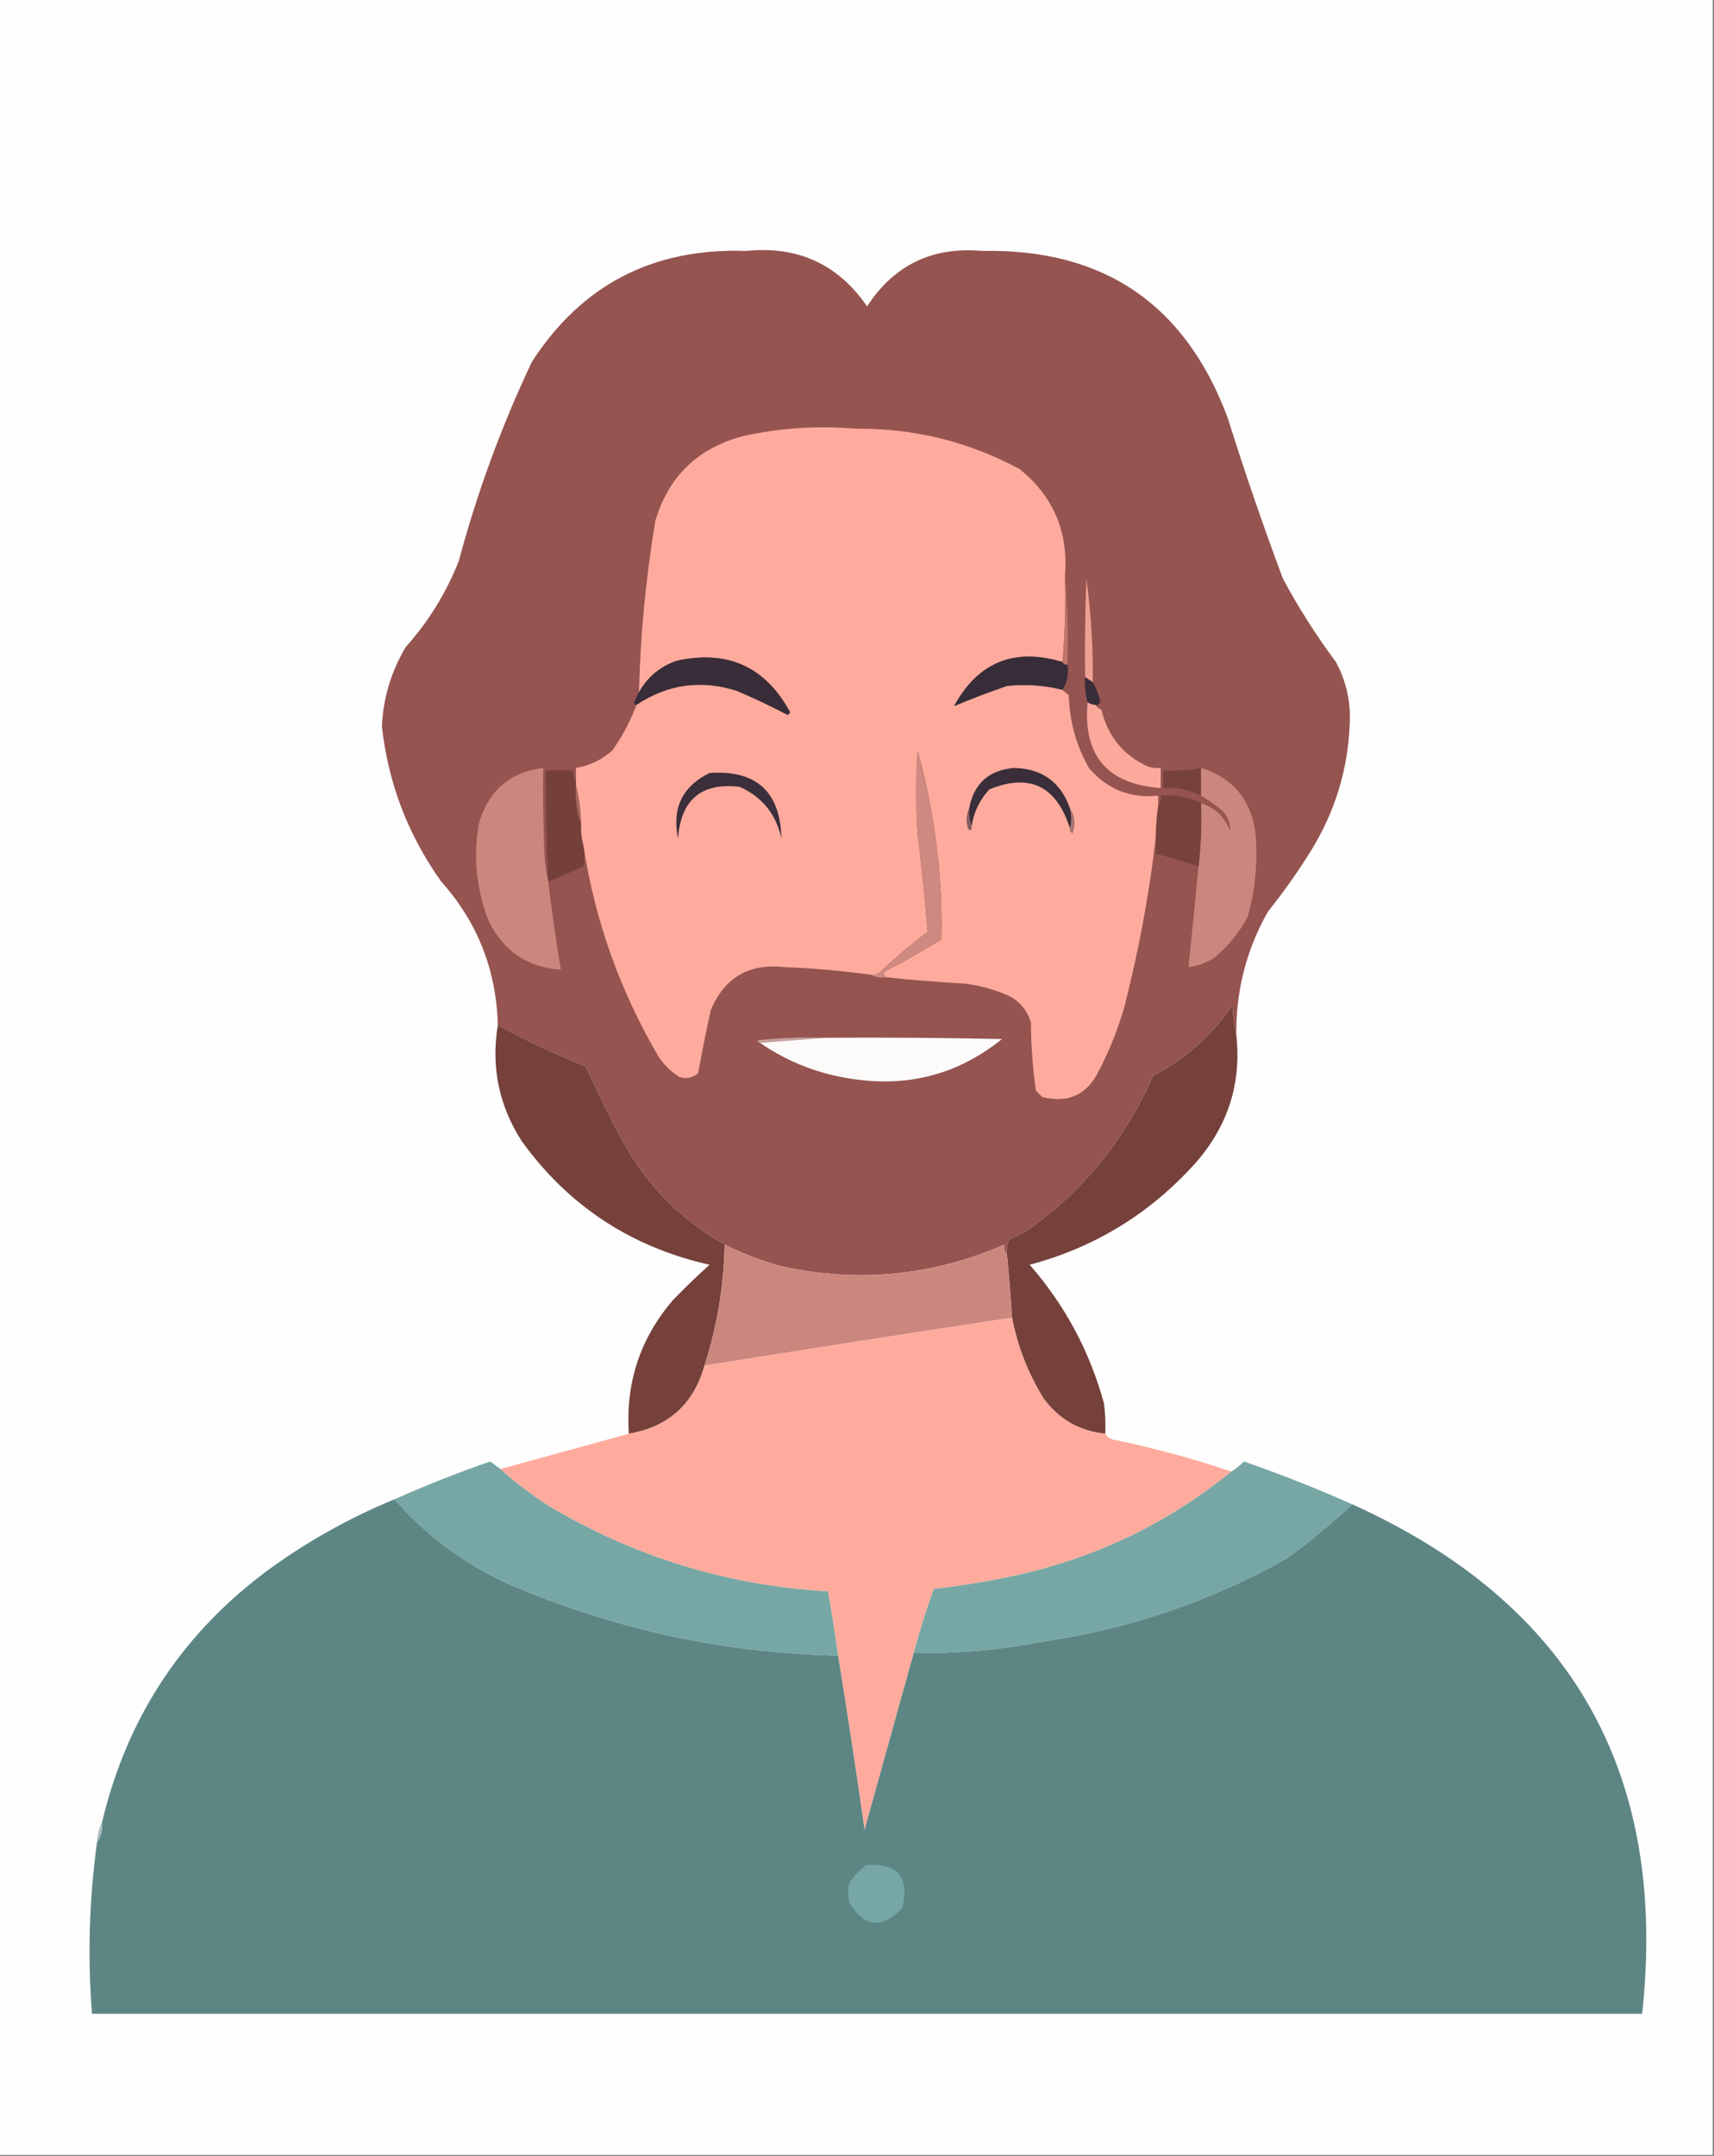 <?xml version="1.0" encoding="UTF-8"?>
<!DOCTYPE svg PUBLIC "-//W3C//DTD SVG 1.1//EN" "http://www.w3.org/Graphics/SVG/1.1/DTD/svg11.dtd">
<svg xmlns="http://www.w3.org/2000/svg" version="1.1" width="680px" height="855px" style="shape-rendering:geometricPrecision; text-rendering:geometricPrecision; image-rendering:optimizeQuality; fill-rule:evenodd; clip-rule:evenodd" xmlns:xlink="http://www.w3.org/1999/xlink">
<rect width="100%" height="100%" fill="#808080" stroke="none"/>
<g><path style="opacity:1" fill="#fefefe" d="M -0.5,-0.5 C 226.167,-0.5 452.833,-0.5 679.5,-0.5C 679.5,284.5 679.5,569.5 679.5,854.5C 452.833,854.5 226.167,854.5 -0.5,854.5C -0.5,569.5 -0.5,284.5 -0.5,-0.5 Z"/></g>
<g><path style="opacity:1" fill="#955450" d="M 490.5,410.5 C 489.676,406.688 489.176,402.688 489,398.5C 480.833,410.503 470.333,419.836 457.5,426.5C 446.522,451.643 429.855,472.143 407.5,488C 405.167,489.167 402.833,490.333 400.5,491.5C 399.534,493.396 399.201,495.396 399.5,497.5C 398.566,496.432 398.232,495.099 398.5,493.5C 369.84,505.966 340.173,508.799 309.5,502C 301.79,499.824 294.456,496.991 287.5,493.5C 270.163,483.663 256.663,469.996 247,452.5C 241.77,442.776 236.936,432.943 232.5,423C 220.477,418.114 208.81,412.614 197.5,406.5C 196.946,384.656 189.446,365.656 175,349.5C 161.858,331.081 154.025,310.581 151.5,288C 152.041,276.709 155.208,266.209 161,256.5C 169.981,246.491 176.981,235.158 182,222.5C 189.315,195.212 198.982,168.879 211,143.5C 230.766,112.915 259.1,98.249 296,99.5C 316.499,97.421 332.499,104.754 344,121.5C 354.659,105.101 369.825,97.767 389.5,99.5C 437.648,98.484 470.148,120.484 487,165.5C 493.759,187.021 501.092,208.354 509,229.5C 515.21,241.035 522.21,252.035 530,262.5C 534.04,269.994 535.873,277.994 535.5,286.5C 534.884,304.851 529.717,321.851 520,337.5C 514.825,345.851 509.158,353.851 503,361.5C 494.433,376.703 490.266,393.036 490.5,410.5 Z"/></g>
<g><path style="opacity:1" fill="#feab9d" d="M 422.5,228.5 C 422.828,240.012 422.495,251.346 421.5,262.5C 402.36,256.742 388.027,262.575 378.5,280C 385.26,277.137 392.26,274.471 399.5,272C 406.932,271.221 414.265,271.721 421.5,273.5C 422.172,274.267 423.005,274.934 424,275.5C 424.275,285.899 426.941,295.565 432,304.5C 439.2,312.958 448.367,316.625 459.5,315.5C 459.5,316.833 459.5,318.167 459.5,319.5C 458.92,323.81 458.586,328.143 458.5,332.5C 455.861,354.984 451.695,377.317 446,399.5C 443.497,408.171 440.164,416.505 436,424.5C 431.4,434.048 423.9,437.548 413.5,435C 412.667,434.167 411.833,433.333 411,432.5C 409.722,423.601 409.055,414.601 409,405.5C 407.622,400.792 404.788,397.292 400.5,395C 394.765,392.399 388.765,390.733 382.5,390C 372.139,389.423 361.806,388.589 351.5,387.5C 350.402,386.603 350.402,385.77 351.5,385C 358.996,381.086 366.329,376.92 373.5,372.5C 373.873,356.428 372.706,340.428 370,324.5C 368.534,315.362 366.534,306.362 364,297.5C 363.333,308.5 363.333,319.5 364,330.5C 365.622,343.511 366.956,356.511 368,369.5C 361.207,374.625 354.707,380.125 348.5,386C 347.552,386.483 346.552,386.649 345.5,386.5C 334.22,384.936 322.887,383.936 311.5,383.5C 297.347,381.822 287.514,387.489 282,400.5C 280.146,408.821 278.479,417.154 277,425.5C 274.847,427.444 272.347,427.944 269.5,427C 266,424.833 263.167,422 261,418.5C 245.879,392.631 236.045,364.965 231.5,335.5C 230.701,332.57 230.368,329.57 230.5,326.5C 230.392,321.29 229.725,316.29 228.5,311.5C 228.5,310.833 228.5,310.167 228.5,309.5C 228.5,307.833 228.5,306.167 228.5,304.5C 233.977,303.613 238.81,301.279 243,297.5C 246.974,291.884 250.14,285.884 252.5,279.5C 264.948,271.215 278.281,269.381 292.5,274C 299.319,276.91 305.985,280.077 312.5,283.5C 312.833,283.167 313.167,282.833 313.5,282.5C 303.714,264.398 288.714,257.565 268.5,262C 261.87,264.301 256.87,268.468 253.5,274.5C 254.051,251.883 256.218,229.216 260,206.5C 265.213,188.955 276.713,177.788 294.5,173C 309.319,169.672 324.319,168.672 339.5,170C 362.59,169.756 384.257,175.089 404.5,186C 417.951,196.811 423.951,210.977 422.5,228.5 Z"/></g>
<g><path style="opacity:1" fill="#bd756d" d="M 422.5,228.5 C 423.495,239.988 423.828,251.655 423.5,263.5C 422.508,263.672 421.842,263.338 421.5,262.5C 422.495,251.346 422.828,240.012 422.5,228.5 Z"/></g>
<g><path style="opacity:1" fill="#eea193" d="M 433.5,270.5 C 432.5,269.833 431.5,269.167 430.5,268.5C 430.333,255.496 430.5,242.496 431,229.5C 432.904,243.295 433.737,256.962 433.5,270.5 Z"/></g>
<g><path style="opacity:1" fill="#372d39" d="M 421.5,262.5 C 421.842,263.338 422.508,263.672 423.5,263.5C 424.069,267.329 423.402,270.663 421.5,273.5C 414.265,271.721 406.932,271.221 399.5,272C 392.26,274.471 385.26,277.137 378.5,280C 388.027,262.575 402.36,256.742 421.5,262.5 Z"/></g>
<g><path style="opacity:1" fill="#382d39" d="M 252.5,279.5 C 251.957,279.44 251.624,279.107 251.5,278.5C 252.18,277.14 252.847,275.807 253.5,274.5C 256.87,268.468 261.87,264.301 268.5,262C 288.714,257.565 303.714,264.398 313.5,282.5C 313.167,282.833 312.833,283.167 312.5,283.5C 305.985,280.077 299.319,276.91 292.5,274C 278.281,269.381 264.948,271.215 252.5,279.5 Z"/></g>
<g><path style="opacity:1" fill="#382d39" d="M 430.5,268.5 C 431.5,269.167 432.5,269.833 433.5,270.5C 434.993,272.911 435.993,275.578 436.5,278.5C 436.043,279.298 435.376,279.631 434.5,279.5C 433.391,279.443 432.391,279.11 431.5,278.5C 430.586,275.272 430.253,271.939 430.5,268.5 Z"/></g>
<g><path style="opacity:1" fill="#faa99b" d="M 431.5,278.5 C 432.391,279.11 433.391,279.443 434.5,279.5C 435.172,280.267 436.005,280.934 437,281.5C 439.543,292.037 445.709,299.537 455.5,304C 457.134,304.494 458.801,304.66 460.5,304.5C 460.5,307.167 460.5,309.833 460.5,312.5C 439.239,310.914 429.573,299.581 431.5,278.5 Z"/></g>
<g><path style="opacity:1" fill="#ce8980" d="M 351.5,387.5 C 349.265,387.795 347.265,387.461 345.5,386.5C 346.552,386.649 347.552,386.483 348.5,386C 354.707,380.125 361.207,374.625 368,369.5C 366.956,356.511 365.622,343.511 364,330.5C 363.333,319.5 363.333,308.5 364,297.5C 366.534,306.362 368.534,315.362 370,324.5C 372.706,340.428 373.873,356.428 373.5,372.5C 366.329,376.92 358.996,381.086 351.5,385C 350.402,385.77 350.402,386.603 351.5,387.5 Z"/></g>
<g><path style="opacity:1" fill="#75403a" d="M 228.5,309.5 C 228.5,310.167 228.5,310.833 228.5,311.5C 228.096,316.783 228.762,321.783 230.5,326.5C 230.368,329.57 230.701,332.57 231.5,335.5C 231.949,338.29 231.949,340.956 231.5,343.5C 226.845,345.712 222.178,347.712 217.5,349.5C 216.811,334.843 216.478,320.177 216.5,305.5C 220.167,305.5 223.833,305.5 227.5,305.5C 227.232,307.099 227.566,308.432 228.5,309.5 Z"/></g>
<g><path style="opacity:1" fill="#76413b" d="M 476.5,304.5 C 476.5,308.167 476.5,311.833 476.5,315.5C 471.819,313.12 466.819,312.12 461.5,312.5C 461.5,310.167 461.5,307.833 461.5,305.5C 466.562,305.726 471.562,305.392 476.5,304.5 Z"/></g>
<g><path style="opacity:1" fill="#cb877e" d="M 217.5,349.5 C 218.887,361.209 220.554,372.876 222.5,384.5C 209.425,383.601 199.925,377.268 194,365.5C 189.002,352.853 187.669,339.853 190,326.5C 193.83,313.488 202.33,306.155 215.5,304.5C 215.333,315.838 215.5,327.172 216,338.5C 216.177,342.356 216.677,346.023 217.5,349.5 Z"/></g>
<g><path style="opacity:1" fill="#cb877e" d="M 476.5,304.5 C 488.828,308.332 495.995,316.666 498,329.5C 499.13,341.051 498.13,352.384 495,363.5C 491.574,369.921 487.074,375.421 481.5,380C 478.395,381.868 475.062,383.035 471.5,383.5C 472.905,370.183 474.239,356.85 475.5,343.5C 476.469,335.252 476.802,326.918 476.5,318.5C 482.071,320.271 485.904,323.938 488,329.5C 488.164,326.478 487.164,323.811 485,321.5C 482.287,319.28 479.454,317.28 476.5,315.5C 476.5,311.833 476.5,308.167 476.5,304.5 Z"/></g>
<g><path style="opacity:1" fill="#3b2f3b" d="M 281.5,306.5 C 300.093,305.261 309.593,313.928 310,332.5C 307.948,322.899 302.448,316.065 293.5,312C 278.288,310.211 270.122,317.044 269,332.5C 266.519,320.466 270.686,311.799 281.5,306.5 Z"/></g>
<g><path style="opacity:1" fill="#392e39" d="M 424.5,320.5 C 425.258,323.352 425.258,326.019 424.5,328.5C 419.147,311.653 408.481,306.487 392.5,313C 388.691,317.117 386.358,321.951 385.5,327.5C 384.532,325.393 384.198,323.059 384.5,320.5C 386.392,310.611 392.392,305.277 402.5,304.5C 413.501,304.839 420.834,310.172 424.5,320.5 Z"/></g>
<g><path style="opacity:1" fill="#77413c" d="M 476.5,318.5 C 476.802,326.918 476.469,335.252 475.5,343.5C 469.903,341.635 464.237,339.968 458.5,338.5C 458.5,336.5 458.5,334.5 458.5,332.5C 458.586,328.143 458.92,323.81 459.5,319.5C 460.434,318.432 460.768,317.099 460.5,315.5C 466.228,315.053 471.562,316.053 476.5,318.5 Z"/></g>
<g><path style="opacity:1" fill="#a5655c" d="M 228.5,311.5 C 229.725,316.29 230.392,321.29 230.5,326.5C 228.762,321.783 228.096,316.783 228.5,311.5 Z"/></g>
<g><path style="opacity:1" fill="#845e5f" d="M 384.5,320.5 C 384.198,323.059 384.532,325.393 385.5,327.5C 385.607,329.379 385.107,329.712 384,328.5C 383.199,325.633 383.366,322.966 384.5,320.5 Z"/></g>
<g><path style="opacity:1" fill="#a77472" d="M 424.5,320.5 C 426.507,323.57 426.84,326.903 425.5,330.5C 424.702,330.043 424.369,329.376 424.5,328.5C 425.258,326.019 425.258,323.352 424.5,320.5 Z"/></g>
<g><path style="opacity:1" fill="#c49f9d" d="M 327.5,411.5 C 318.833,412.167 310.167,412.833 301.5,413.5C 300.957,413.44 300.624,413.107 300.5,412.5C 309.475,411.502 318.475,411.168 327.5,411.5 Z"/></g>
<g><path style="opacity:1" fill="#fcfbfa" d="M 327.5,411.5 C 350.836,411.333 374.169,411.5 397.5,412C 380.569,425.66 361.235,430.993 339.5,428C 325.572,426.179 312.905,421.346 301.5,413.5C 310.167,412.833 318.833,412.167 327.5,411.5 Z"/></g>
<g><path style="opacity:1" fill="#76413b" d="M 197.5,406.5 C 208.81,412.614 220.477,418.114 232.5,423C 236.936,432.943 241.77,442.776 247,452.5C 256.663,469.996 270.163,483.663 287.5,493.5C 287.156,509.91 284.49,525.91 279.5,541.5C 275.191,556.808 265.191,565.808 249.5,568.5C 248.109,548.376 253.943,530.709 267,515.5C 271.708,510.624 276.541,505.957 281.5,501.5C 250.368,494.499 225.535,478.166 207,452.5C 197.924,438.373 194.757,423.04 197.5,406.5 Z"/></g>
<g><path style="opacity:1" fill="#76413b" d="M 490.5,410.5 C 492.579,429.767 487.079,446.767 474,461.5C 456.024,481.341 434.19,494.675 408.5,501.5C 422.504,517.502 432.337,535.836 438,556.5C 438.499,560.486 438.666,564.486 438.5,568.5C 428.312,567.5 420.145,562.833 414,554.5C 407.865,544.57 403.699,533.903 401.5,522.5C 400.972,514.107 400.305,505.773 399.5,497.5C 399.201,495.396 399.534,493.396 400.5,491.5C 402.833,490.333 405.167,489.167 407.5,488C 429.855,472.143 446.522,451.643 457.5,426.5C 470.333,419.836 480.833,410.503 489,398.5C 489.176,402.688 489.676,406.688 490.5,410.5 Z"/></g>
<g><path style="opacity:1" fill="#cb877e" d="M 287.5,493.5 C 294.456,496.991 301.79,499.824 309.5,502C 340.173,508.799 369.84,505.966 398.5,493.5C 398.232,495.099 398.566,496.432 399.5,497.5C 400.305,505.773 400.972,514.107 401.5,522.5C 360.797,528.671 320.131,535.004 279.5,541.5C 284.49,525.91 287.156,509.91 287.5,493.5 Z"/></g>
<g><path style="opacity:1" fill="#feab9d" d="M 401.5,522.5 C 403.699,533.903 407.865,544.57 414,554.5C 420.145,562.833 428.312,567.5 438.5,568.5C 439.347,569.966 440.68,570.8 442.5,571C 458.13,574.24 473.463,578.407 488.5,583.5C 463.019,604.237 434.019,618.07 401.5,625C 391.254,627.208 380.921,628.874 370.5,630C 367.45,638.362 364.784,646.862 362.5,655.5C 355.997,678.847 349.497,702.181 343,725.5C 339.715,702.455 336.215,679.455 332.5,656.5C 331.302,647.943 329.968,639.443 328.5,631C 288.632,628.708 251.632,617.375 217.5,597C 210.738,592.631 204.405,587.798 198.5,582.5C 215.588,577.799 232.588,573.132 249.5,568.5C 265.191,565.808 275.191,556.808 279.5,541.5C 320.131,535.004 360.797,528.671 401.5,522.5 Z"/></g>
<g><path style="opacity:1" fill="#77a7a4" d="M 198.5,582.5 C 204.405,587.798 210.738,592.631 217.5,597C 251.632,617.375 288.632,628.708 328.5,631C 329.968,639.443 331.302,647.943 332.5,656.5C 286.955,655.491 243.288,645.991 201.5,628C 183.992,619.963 168.992,608.797 156.5,594.5C 168.844,589.006 181.511,584.006 194.5,579.5C 195.852,580.524 197.185,581.524 198.5,582.5 Z"/></g>
<g><path style="opacity:1" fill="#77a7a4" d="M 536.5,596.5 C 528.359,604.127 519.692,611.293 510.5,618C 480.209,634.99 447.876,645.99 413.5,651C 396.649,654.218 379.649,655.718 362.5,655.5C 364.784,646.862 367.45,638.362 370.5,630C 380.921,628.874 391.254,627.208 401.5,625C 434.019,618.07 463.019,604.237 488.5,583.5C 490.319,582.416 491.985,581.082 493.5,579.5C 508.227,584.622 522.56,590.288 536.5,596.5 Z"/></g>
<g><path style="opacity:1" fill="#5d8584" d="M 156.5,594.5 C 168.992,608.797 183.992,619.963 201.5,628C 243.288,645.991 286.955,655.491 332.5,656.5C 336.215,679.455 339.715,702.455 343,725.5C 349.497,702.181 355.997,678.847 362.5,655.5C 379.649,655.718 396.649,654.218 413.5,651C 447.876,645.99 480.209,634.99 510.5,618C 519.692,611.293 528.359,604.127 536.5,596.5C 623.486,635.775 661.819,703.109 651.5,798.5C 446.5,798.5 241.5,798.5 36.5,798.5C 34.713,775.748 35.379,753.081 38.5,730.5C 40.039,728.162 40.706,725.495 40.5,722.5C 50.573,680.176 73.24,646.342 108.5,621C 123.461,610.352 139.461,601.518 156.5,594.5 Z"/></g>
<g><path style="opacity:1" fill="#aabfbe" d="M 40.5,722.5 C 40.706,725.495 40.039,728.162 38.5,730.5C 38.565,727.572 39.232,724.905 40.5,722.5 Z"/></g>
<g><path style="opacity:1" fill="#76a7a4" d="M 343.5,739.5 C 356.149,738.643 360.983,744.31 358,756.5C 349.986,765.038 342.986,764.371 337,754.5C 336.333,751.833 336.333,749.167 337,746.5C 338.862,743.833 341.028,741.5 343.5,739.5 Z"/></g>
</svg>
